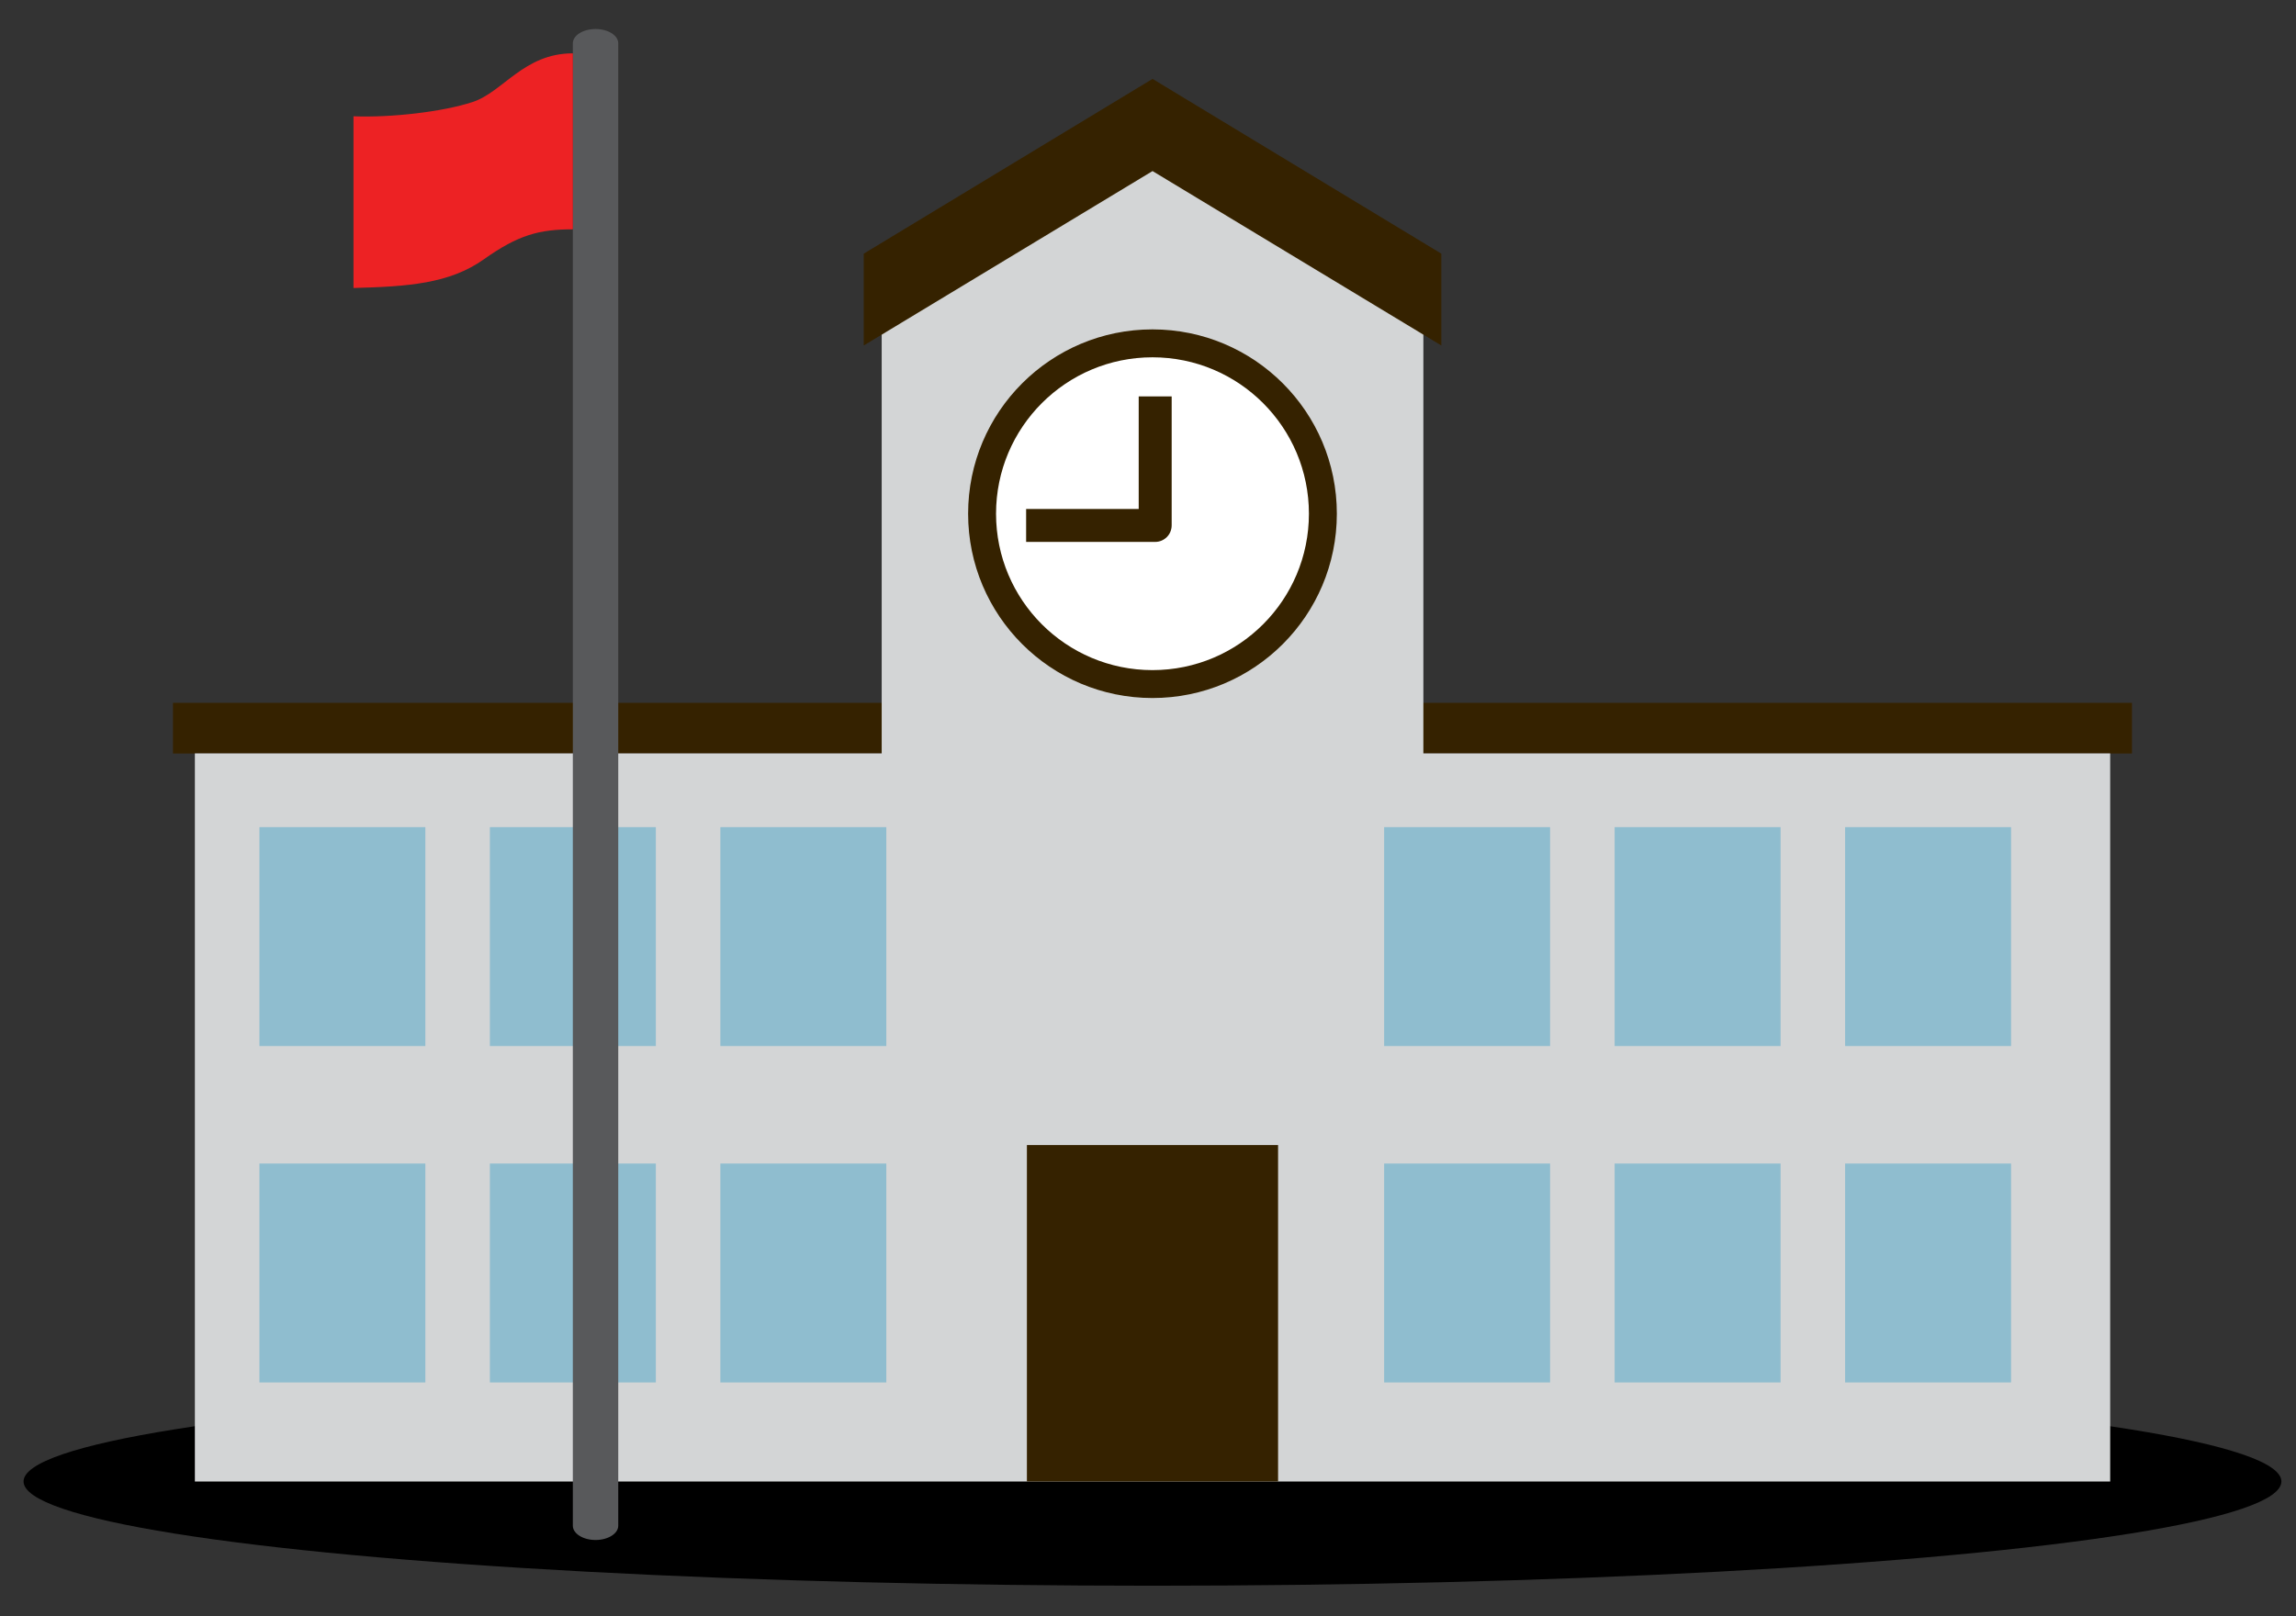 <?xml version="1.0" encoding="UTF-8" standalone="no"?>
<svg
   xmlns:dc="http://purl.org/dc/elements/1.1/"
   xmlns:cc="http://creativecommons.org/ns#"
   xmlns:rdf="http://www.w3.org/1999/02/22-rdf-syntax-ns#"
   xmlns:svg="http://www.w3.org/2000/svg"
   xmlns="http://www.w3.org/2000/svg"
   xmlns:sodipodi="http://sodipodi.sourceforge.net/DTD/sodipodi-0.dtd"
   xmlns:inkscape="http://www.inkscape.org/namespaces/inkscape"
   version="1.1"
   x="0px"
   y="0px"
   width="125mm"
   height="88mm"
   viewBox="0 0 472.441 332.598"
   xml:space="preserve"
   id="svg58"
   sodipodi:docname="school.svg"
   inkscape:version="1.0.2-2 (e86c870879, 2021-01-15)"><rect x="0" y="0" width="472.441" height="332.598" fill="#333333" stroke="none"/><defs
   id="defs62">
	
	
	
	
	
	
	
	
	
	
	
	
	
	
	
</defs><sodipodi:namedview
   pagecolor="#ffffff"
   bordercolor="#666666"
   borderopacity="1"
   objecttolerance="10"
   gridtolerance="10"
   guidetolerance="10"
   inkscape:pageopacity="0"
   inkscape:pageshadow="2"
   inkscape:window-width="1920"
   inkscape:window-height="1017"
   id="namedview60"
   showgrid="false"
   units="mm"
   inkscape:zoom="1.2788101"
   inkscape:cx="288.12975"
   inkscape:cy="143.31828"
   inkscape:window-x="-8"
   inkscape:window-y="-8"
   inkscape:window-maximized="1"
   inkscape:current-layer="svg58" />
<ellipse
   cx="237.142"
   cy="304.907"
   rx="232.294"
   ry="21.461"
   id="ellipse8"
   style="stroke-width:3.534" /><rect
   x="35.59"
   y="144.655"
   style="fill:#352200;stroke-width:3.534"
   width="403.098"
   height="10.432"
   id="rect10" /><polygon
   style="fill:#d3d5d6"
   points="117.499,75.444 101.73,85.643 101.73,111.409 61.74,111.409 61.74,153.814 173.259,153.814 173.259,111.409 133.269,111.409 133.269,85.643 117.5,75.444 117.499,75.444 "
   id="polygon12"
   transform="matrix(3.534,0,0,3.534,-178.091,-238.657)" /><rect
   x="211.303"
   y="235.671"
   style="fill:#352200;stroke-width:3.534"
   width="51.683"
   height="69.24"
   id="rect14" /><circle
   style="fill:#352200;stroke-width:3.534"
   cx="237.142"
   cy="105.729"
   r="37.936"
   id="circle16" /><circle
   style="fill:#ffffff;stroke-width:3.534"
   cx="237.142"
   cy="105.729"
   r="32.19"
   id="circle18" /><path
   style="fill:#352200;stroke-width:3.534"
   d="m 234.308,81.585 v 23.165 h -23.165 v 6.785 h 26.557 v 0 c 1.869,-0.004 3.389,-1.52 3.389,-3.393 h 0.004 V 81.585 Z"
   id="path20" /><polygon
   style="fill:#352200"
   points="100.684,87.653 117.5,77.494 134.316,87.653 134.316,82.305 117.5,72.126 100.684,82.305 "
   id="polygon22"
   transform="matrix(3.534,0,0,3.534,-178.091,-238.657)" /><g
   id="g36"
   transform="matrix(3.534,0,0,3.534,-178.091,-238.657)">
		<rect
   x="65.498"
   y="115.703"
   style="fill:#8fbdcf"
   width="9.662"
   height="12.749"
   id="rect24" />
		<rect
   x="78.918"
   y="115.703"
   style="fill:#8fbdcf"
   width="9.662"
   height="12.749"
   id="rect26" />
		<rect
   x="92.337"
   y="115.703"
   style="fill:#8fbdcf"
   width="9.662"
   height="12.749"
   id="rect28" />
		<rect
   x="65.498"
   y="135.295"
   style="fill:#8fbdcf"
   width="9.662"
   height="12.749"
   id="rect30" />
		<rect
   x="78.918"
   y="135.295"
   style="fill:#8fbdcf"
   width="9.662"
   height="12.749"
   id="rect32" />
		<rect
   x="92.337"
   y="135.295"
   style="fill:#8fbdcf"
   width="9.662"
   height="12.749"
   id="rect34" />
	</g><g
   id="g50"
   transform="matrix(3.534,0,0,3.534,-178.091,-238.657)">
		<rect
   x="130.985"
   y="115.703"
   style="fill:#8fbdcf"
   width="9.662"
   height="12.749"
   id="rect38" />
		<rect
   x="144.405"
   y="115.703"
   style="fill:#8fbdcf"
   width="9.662"
   height="12.749"
   id="rect40" />
		<rect
   x="157.825"
   y="115.703"
   style="fill:#8fbdcf"
   width="9.662"
   height="12.749"
   id="rect42" />
		<rect
   x="130.985"
   y="135.295"
   style="fill:#8fbdcf"
   width="9.662"
   height="12.749"
   id="rect44" />
		<rect
   x="144.405"
   y="135.295"
   style="fill:#8fbdcf"
   width="9.662"
   height="12.749"
   id="rect46" />
		<rect
   x="157.825"
   y="135.295"
   style="fill:#8fbdcf"
   width="9.662"
   height="12.749"
   id="rect48" />
	</g><path
   style="fill:#58595b;stroke-width:3.534"
   d="m 122.542,5.974 c -2.58,0 -4.672,1.318 -4.672,2.944 V 314.01 c 0,1.626 2.092,2.944 4.672,2.944 2.583,0 4.675,-1.318 4.675,-2.944 V 8.918 c 0.004,-1.626 -2.089,-2.944 -4.675,-2.944 z"
   id="path52" /><path
   style="fill:#ed2224;stroke-width:3.534"
   d="m 117.87,10.978 c -10.086,0 -14.341,7.951 -20.606,10.012 -6.266,2.06 -16.871,3.241 -24.525,2.944 v 35.339 c 11.192,-0.293 19.733,-0.883 26.801,-5.891 7.068,-5.008 11.34,-6.184 18.334,-6.184 V 10.978 Z"
   id="path54" />
<g
   id="Layer_1">
</g>
</svg>
